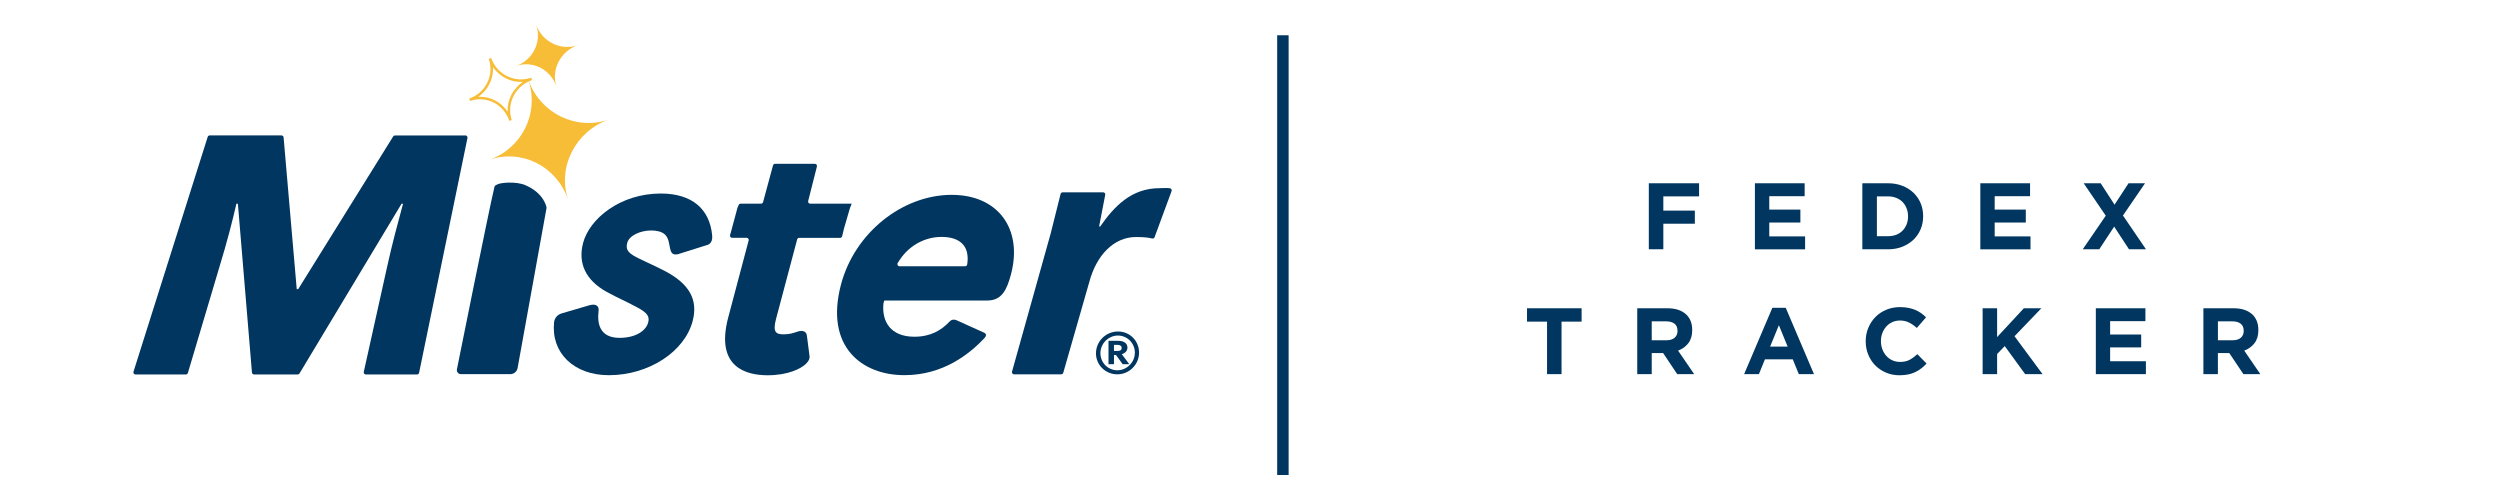 <?xml version="1.0" encoding="UTF-8"?>
<svg id="a" xmlns="http://www.w3.org/2000/svg" viewBox="0 0 780 155.47">
  <defs>
    <style>
      .cls-1 {
        fill: #f8bd37;
      }

      .cls-2 {
        fill: #003660;
      }
    </style>
  </defs>
  <g>
    <rect class="cls-2" x="398.98" y="11.51" width="2.57" height="136.2"/>
    <path class="cls-2" d="M401.05,12.01v135.2h-1.57V12.01h1.57M402.05,11.01h-3.57v137.2h3.57V11.01h0Z"/>
  </g>
  <g>
    <path class="cls-2" d="M145.19,42.26h-21.96c-.23,0-.44.12-.56.31l-29.63,47.64h-.46l-4.1-47.35c-.03-.34-.32-.61-.66-.61h-22.39c-.29,0-.55.19-.63.46l-23.15,73.26c-.14.43.18.87.63.87h15.7c.29,0,.55-.19.64-.48l9.77-32.84c2.51-8.25,3.93-13.75,5.37-19.96h.46l4.39,52.67c.03.34.32.61.66.61h13.6c.23,0,.45-.12.57-.32l31.85-52.96h.46c-1.67,6.22-3.29,12.04-5.03,19.96l-7.22,32.51c-.09.42.22.81.65.81h15.96c.32,0,.59-.22.65-.53l15.09-73.26c.08-.41-.23-.8-.65-.8h-.01Z"/>
    <path class="cls-2" d="M206.15,60.38c-12.63,0-22.24,7.85-24.23,15.44-1.67,6.36.86,11.63,7.34,15.23,1.89,1.03,3.25,1.69,4.69,2.39,1.31.64,2.71,1.32,4.67,2.36,3.64,1.91,4.06,3.09,3.6,4.85-.62,2.37-3.63,4.76-8.94,4.76-6.2,0-6.98-4.51-6.54-8.26.13-.82-.04-1.42-.51-1.77-.49-.38-1.26-.43-2.31-.15l-8.72,2.56c-1.28.38-2.16,1.39-2.33,2.74-.99,9.58,6.2,16.53,17.09,16.53,12.37,0,23.62-7.27,26.15-16.9,1.74-6.63-1.01-11.59-8.66-15.6-1.91-.99-3.82-1.89-5.5-2.67-.82-.38-1.6-.75-2.34-1.11-3.28-1.58-4.54-2.61-3.93-4.96.64-2.45,4.29-3.91,7.44-3.91,1.65,0,3.29.28,4.36,1.28,1.18,1.11,1.25,2.84,1.6,4.4.12.53.29,1.06.66,1.44.37.37.98.42,1.69.31l9.17-2.89s1.84-.29,1.6-2.93c-.74-8.25-6.22-13.14-16.04-13.14h-.01Z"/>
    <path class="cls-2" d="M250.94,103.44c-.58-.28-1.37-.25-2.26.08l-.13.04c-1.08.35-2.2.75-4.01.75-2.38,0-3.54-.56-2.41-4.83l6.58-24.78c.08-.29.34-.49.64-.49h12.75c.31,0,.57-.21.65-.51l.59-2.45,1.82-6.25s.01-.04.02-.06l.54-1.39h-12.93c-.43,0-.75-.41-.64-.83l2.73-10.78c.11-.42-.21-.83-.64-.83h-12.42c-.3,0-.56.2-.64.49l-3.1,11.45c-.08.29-.34.49-.64.49h-6.36c-.27,0-.51.16-.61.4l-.36.83-.03.09-1.84,6.84-.46,1.65c-.12.42.2.84.64.84h4.52c.44,0,.75.41.64.84l-6.39,24.08c-4.14,15.77,6.01,17.97,12.3,17.97s10.39-1.99,12.03-3.63c.73-.73,1.15-1.54,1.07-2.22l-.83-6.45c-.07-.8-.49-1.18-.83-1.35h0Z"/>
    <path class="cls-2" d="M365.04,58.74c-1.03-.16-2.23-.03-3.23-.03-8.89,0-14.19,5.74-18.55,11.95h-.34l1.91-9.87c.08-.41-.24-.79-.65-.79h-12.62c-.31,0-.57.21-.65.5l-3.09,12.32-12.07,43.13c-.11.42.2.84.64.84h14.71c.3,0,.56-.2.64-.49l8.08-28.19c2.23-8.47,7.67-14.16,14.62-14.16,1.51,0,3.55.07,5.01.45.33.09.66-.1.78-.41l5.3-14.36c.14-.38-.09-.82-.5-.89h0Z"/>
    <path class="cls-2" d="M296.98,60.79c-15.51,0-30.37,11.93-34.6,28.02-5.12,19.47,6.66,28.24,19.76,28.24,12.3,0,20.45-6.75,25-11.55,1.14-1.21-.1-1.7-.1-1.7l-8.49-3.84c-1.45-.66-2.23.31-2.23.31-2.56,2.74-5.91,4.79-11.04,4.79-7.4,0-10.2-4.72-9.65-10.33,0-.05.02-.1.03-.14.04-.27.25-.83.25-.83h32.13c4.52,0,6.1-3.31,7.4-8.22,3.71-14.1-4.03-24.74-18.46-24.74h0ZM301.76,82.52c-.05.32-.33.56-.66.56h-20.45c-.52,0-.83-.56-.57-1.01,3.21-5.52,8.55-8.15,13.66-8.15,5.73,0,8.91,2.77,8.03,8.6h0Z"/>
    <path class="cls-2" d="M163.94,57.78c-2.96-1.28-7.75-.77-8.64-.3-.42.22-.9.32-1.02.79-1.68,6.89-11.72,56.94-11.72,56.94-.16.79.44,1.53,1.25,1.53h15.39c1.11,0,2.06-.79,2.28-1.87l9.05-50.04s-.58-4.45-6.58-7.04h0Z"/>
    <path class="cls-1" d="M177.3,62.4c-3.55-10.31,2.38-21.55,12.68-25.1-10.15,3.5-21.23-1.9-24.95-11.92.31-.14.63-.27.96-.39l-.26-.75c-5.11,1.76-10.72-1-12.49-6.15l-.75.26c.85,2.47.69,5.12-.47,7.46-1.15,2.33-3.15,4.09-5.63,4.94l.26.75c2.46-.85,5.08-.67,7.38.49,2.28,1.16,4.01,3.17,4.89,5.73l.75-.26c-1.63-4.74.73-9.93,5.31-12.06,3.22,10.17-2.27,20.99-12.42,24.48,10.31-3.55,21.13,2.07,24.68,12.37l.05.13v.02h0ZM158.39,34.84c-1.01-1.5-2.37-2.72-3.99-3.54-1.45-.74-3.02-1.11-4.61-1.11-.18,0-.36,0-.54.01,3.02-2.09,4.76-5.61,4.56-9.25,2.1,3.05,5.64,4.8,9.31,4.61-3.09,2.1-4.9,5.63-4.74,9.27h.01Z"/>
    <path class="cls-1" d="M173.63,27.02l.02.07c-1.83-5.33,1.3-11.16,6.63-13-5.33,1.83-11.16-1.06-12.99-6.39,1.83,5.33-1.02,11.07-6.35,12.9,5.33-1.83,10.85,1.09,12.69,6.42Z"/>
    <path class="cls-2" d="M341.95,110.21c0-3.75,3.11-6.78,6.86-6.78s6.58,2.94,6.58,6.61-3.05,6.75-6.78,6.75-6.67-2.94-6.67-6.58h.01ZM354.08,110.04c0-2.94-2.35-5.35-5.29-5.35s-5.46,2.49-5.46,5.49,2.38,5.35,5.29,5.35,5.46-2.47,5.46-5.49ZM345.85,106.34h3.05c1.85,0,2.86.84,2.86,2.1,0,1.12-.84,1.82-1.77,2.05l2.35,3.14h-2.07l-2.07-2.86h-.64v2.86h-1.71v-7.28h0ZM348.71,109.5c.95,0,1.26-.42,1.26-.98,0-.5-.36-.92-1.26-.92h-1.15v1.9h1.15Z"/>
  </g>
  <g>
    <g>
      <path class="cls-2" d="M487.2,100.35v16.38h-4.52v-16.38h-6.25v-4.17h17.03v4.17h-6.26Z"/>
      <path class="cls-2" d="M523.29,116.73l-4.4-6.58h-3.55v6.58h-4.52v-20.55h9.4c2.45,0,4.35.6,5.71,1.79,1.36,1.19,2.04,2.86,2.04,4.99v.06c0,1.66-.41,3.02-1.22,4.07s-1.88,1.82-3.19,2.3l5.02,7.34h-5.29ZM523.38,103.19c0-.98-.31-1.71-.94-2.2s-1.5-.73-2.61-.73h-4.49v5.9h4.58c1.12,0,1.97-.26,2.57-.79.6-.53.9-1.23.9-2.11v-.06h-.01Z"/>
      <path class="cls-2" d="M561.23,116.73l-1.88-4.61h-8.69l-1.88,4.61h-4.61l8.81-20.7h4.17l8.81,20.7s-4.73,0-4.73,0ZM555.01,101.46l-2.73,6.67h5.46l-2.73-6.67h0Z"/>
      <path class="cls-2" d="M599.43,114.94c-.57.45-1.19.84-1.87,1.16-.67.32-1.41.57-2.22.73s-1.7.25-2.7.25c-1.51,0-2.91-.27-4.2-.82s-2.41-1.3-3.35-2.25-1.67-2.07-2.2-3.36-.79-2.67-.79-4.14v-.06c0-1.47.26-2.84.79-4.12.53-1.28,1.26-2.41,2.2-3.38.94-.97,2.06-1.73,3.38-2.29,1.31-.56,2.76-.84,4.35-.84.96,0,1.84.08,2.63.24.79.16,1.51.37,2.16.65.65.27,1.24.61,1.79,1s1.06.82,1.53,1.29l-2.88,3.32c-.8-.72-1.62-1.29-2.45-1.7s-1.77-.62-2.8-.62c-.86,0-1.66.17-2.39.5-.73.33-1.37.79-1.89,1.38-.53.59-.94,1.27-1.23,2.04-.29.77-.44,1.6-.44,2.48v.06c0,.88.15,1.71.44,2.5.29.78.7,1.47,1.22,2.06.52.59,1.15,1.05,1.88,1.39s1.54.51,2.42.51c1.17,0,2.17-.21,2.98-.65s1.62-1.02,2.42-1.76l2.88,2.91c-.53.57-1.08,1.08-1.64,1.53h-.02Z"/>
      <path class="cls-2" d="M631.85,116.73l-6.37-8.75-2.38,2.47v6.28h-4.52v-20.55h4.52v8.99l8.34-8.99h5.46l-8.37,8.72,8.75,11.83h-5.43Z"/>
      <path class="cls-2" d="M653.9,116.73v-20.55h15.47v4.02h-11.01v4.17h9.69v4.02h-9.69v4.32h11.16v4.02h-15.62,0Z"/>
      <path class="cls-2" d="M699.94,116.73l-4.41-6.58h-3.55v6.58h-4.52v-20.55h9.4c2.45,0,4.35.6,5.71,1.79,1.36,1.19,2.04,2.86,2.04,4.99v.06c0,1.66-.41,3.02-1.22,4.07s-1.88,1.82-3.19,2.3l5.02,7.34h-5.29,0ZM700.03,103.19c0-.98-.31-1.71-.94-2.2s-1.5-.73-2.61-.73h-4.49v5.9h4.58c1.12,0,1.97-.26,2.57-.79.6-.53.9-1.23.9-2.11v-.06h-.01Z"/>
    </g>
    <g>
      <path class="cls-2" d="M514.43,57.18h15.68v4.09h-11.15v4.44h9.83v4.09h-9.83v7.97h-4.53v-20.6Z"/>
      <path class="cls-2" d="M547.54,57.18h15.51v4.03h-11.04v4.18h9.71v4.03h-9.71v4.33h11.18v4.03h-15.66v-20.6Z"/>
      <path class="cls-2" d="M581.05,57.18h8.03c1.61,0,3.08.26,4.43.78,1.34.52,2.5,1.24,3.47,2.16.97.92,1.72,2.01,2.25,3.25.53,1.25.79,2.59.79,4.05v.06c0,1.45-.26,2.81-.79,4.06-.53,1.26-1.28,2.34-2.25,3.27-.97.92-2.13,1.65-3.47,2.18-1.34.53-2.82.79-4.43.79h-8.03v-20.6ZM589.09,73.69c.92,0,1.77-.15,2.53-.44.76-.29,1.42-.72,1.96-1.27.54-.55.96-1.2,1.27-1.94.3-.75.46-1.58.46-2.5v-.06c0-.9-.15-1.74-.46-2.5-.3-.77-.73-1.42-1.27-1.97-.54-.55-1.19-.98-1.96-1.28-.77-.3-1.61-.46-2.53-.46h-3.5v12.42h3.5Z"/>
      <path class="cls-2" d="M617.87,57.18h15.51v4.03h-11.04v4.18h9.71v4.03h-9.71v4.33h11.18v4.03h-15.66v-20.6Z"/>
      <path class="cls-2" d="M657,67.3l-6.89-10.12h5.3l4.33,6.68,4.36-6.68h5.15l-6.89,10.06,7.18,10.53h-5.3l-4.62-7.06-4.65,7.06h-5.15l7.18-10.48Z"/>
    </g>
  </g>
</svg>